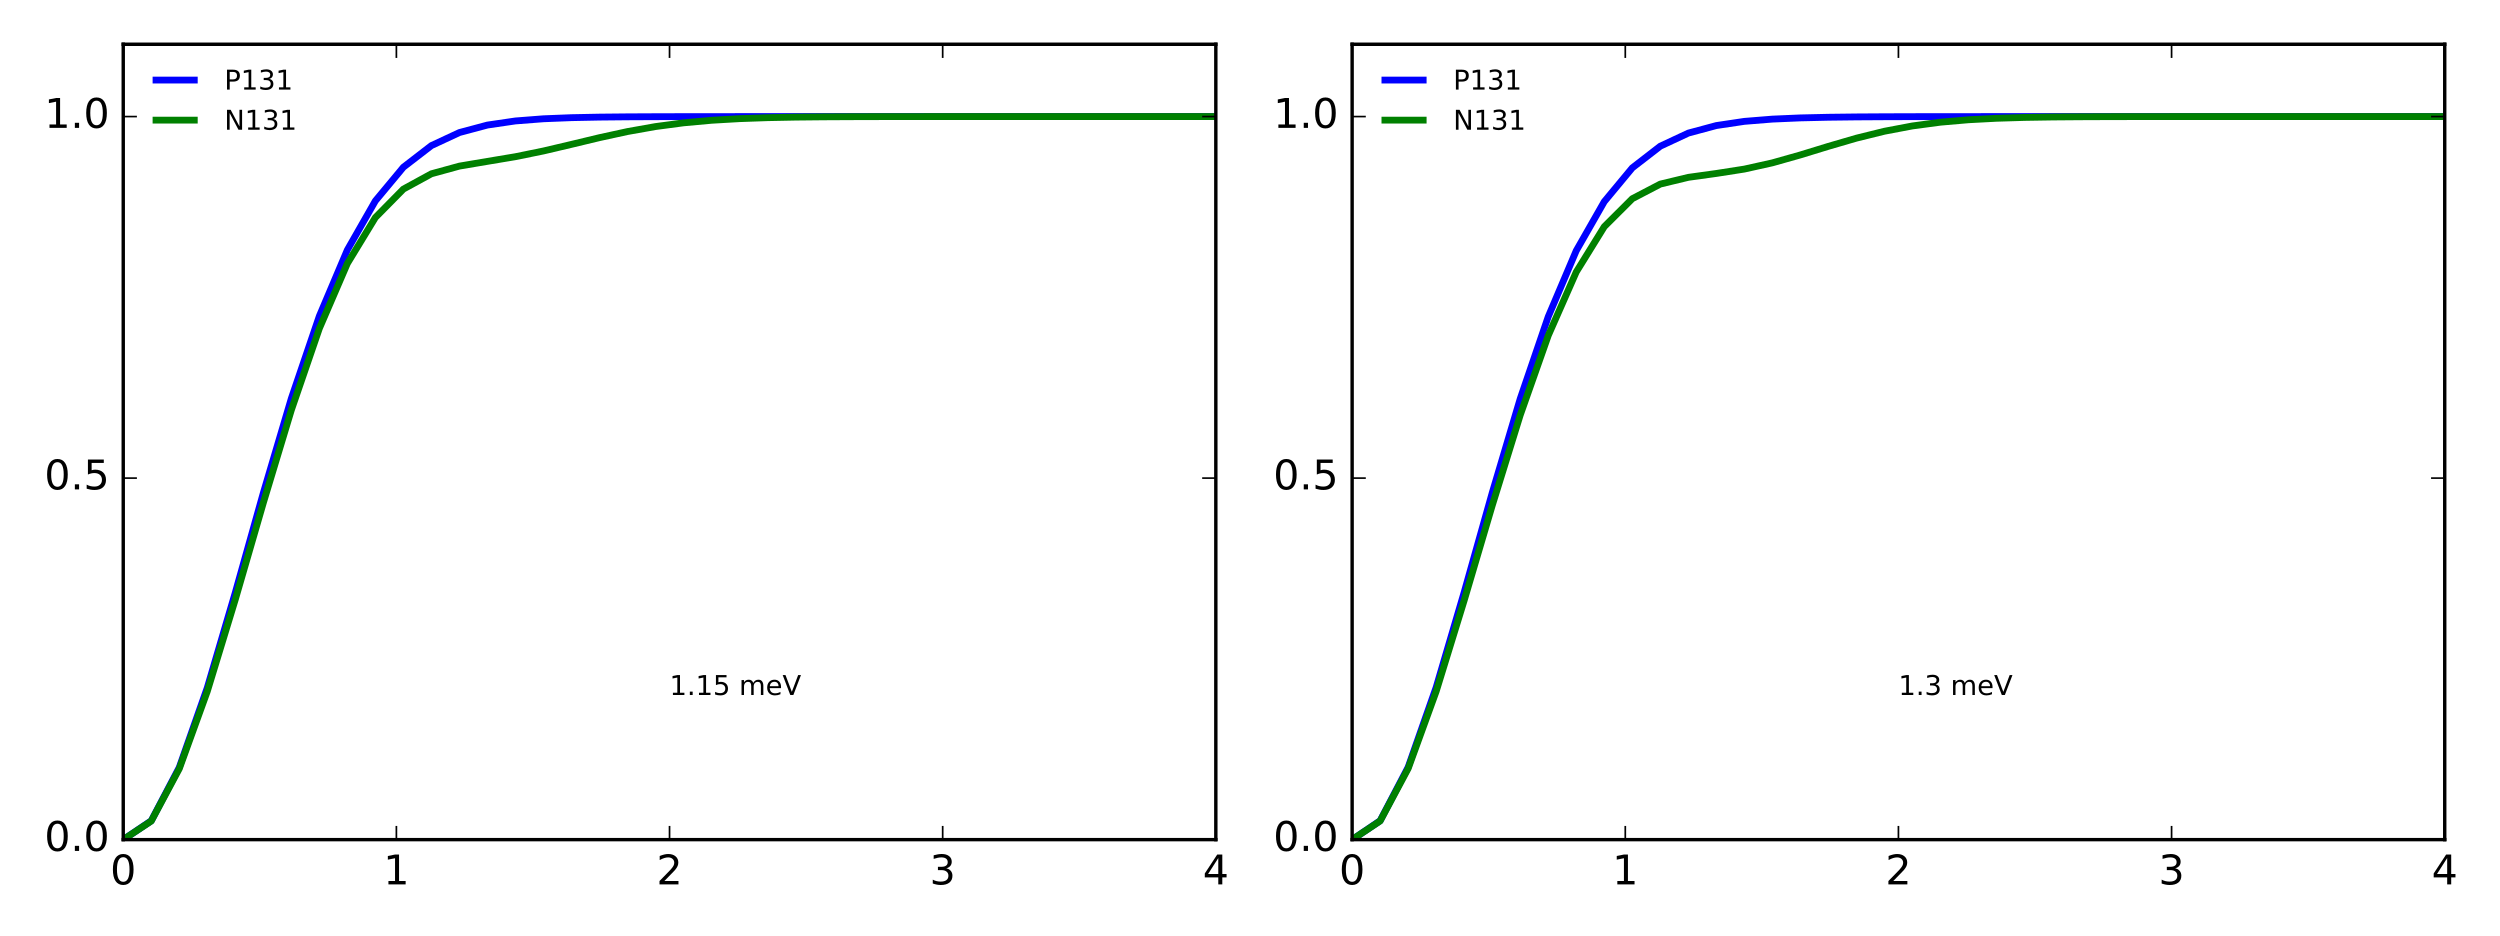 <?xml version="1.0" encoding="utf-8" standalone="no"?>
<!DOCTYPE svg PUBLIC "-//W3C//DTD SVG 1.1//EN"
  "http://www.w3.org/Graphics/SVG/1.1/DTD/svg11.dtd">
<!-- Created with matplotlib (http://matplotlib.org/) -->
<svg height="274pt" version="1.1" viewBox="0 0 732 274" width="732pt" xmlns="http://www.w3.org/2000/svg" xmlns:xlink="http://www.w3.org/1999/xlink">
 <defs>
  <style type="text/css">
*{stroke-linecap:butt;stroke-linejoin:round;stroke-miterlimit:100000;}
  </style>
 </defs>
 <g id="figure_1">
  <g id="patch_1">
   <path d="M 0 274.5 
L 732.6 274.5 
L 732.6 0 
L 0 0 
z
" style="fill:#ffffff;"/>
  </g>
  <g id="axes_1">
   <g id="patch_2">
    <path d="M 36.085 245.84 
L 355.995 245.84 
L 355.995 12.96 
L 36.085 12.96 
z
" style="fill:#ffffff;"/>
   </g>
   <g id="line2d_1">
    <path clip-path="url(#p8c7af189c6)" d="M 36.085 245.84 
L 44.288 240.328 
L 52.491 224.703 
L 60.693 201.377 
L 68.896 173.522 
L 77.099 144.356 
L 85.302 116.669 
L 93.505 92.545 
L 101.708 73.176 
L 109.91 58.819 
L 118.113 48.954 
L 126.316 42.627 
L 134.519 38.807 
L 142.722 36.616 
L 150.924 35.414 
L 159.127 34.778 
L 167.33 34.452 
L 175.533 34.288 
L 183.736 34.207 
L 191.939 34.168 
L 200.141 34.148 
L 208.344 34.139 
L 216.547 34.134 
L 224.75 34.132 
L 232.953 34.132 
L 241.156 34.131 
L 249.358 34.131 
L 257.561 34.131 
L 265.764 34.131 
L 273.967 34.131 
L 282.17 34.131 
L 290.372 34.131 
L 298.575 34.131 
L 306.778 34.131 
L 314.981 34.131 
L 323.184 34.131 
L 331.387 34.131 
L 339.589 34.131 
L 347.792 34.131 
L 355.995 34.131 
" style="fill:none;stroke:#0000ff;stroke-linecap:square;stroke-width:2.0;"/>
   </g>
   <g id="line2d_2">
    <path clip-path="url(#p8c7af189c6)" d="M 36.085 245.84 
L 44.288 240.397 
L 52.491 225.077 
L 60.693 202.425 
L 68.896 175.516 
L 77.099 147.229 
L 85.302 120.066 
L 93.505 96.17 
L 101.708 77.146 
L 109.91 63.686 
L 118.113 55.365 
L 126.316 50.884 
L 134.519 48.636 
L 142.722 47.25 
L 150.924 45.879 
L 159.127 44.204 
L 167.33 42.273 
L 175.533 40.303 
L 183.736 38.516 
L 191.939 37.056 
L 200.141 35.967 
L 208.344 35.218 
L 216.547 34.74 
L 224.75 34.454 
L 232.953 34.294 
L 241.156 34.209 
L 249.358 34.167 
L 257.561 34.146 
L 265.764 34.137 
L 273.967 34.133 
L 282.17 34.132 
L 290.372 34.131 
L 298.575 34.131 
L 306.778 34.131 
L 314.981 34.131 
L 323.184 34.131 
L 331.387 34.131 
L 339.589 34.131 
L 347.792 34.131 
L 355.995 34.131 
" style="fill:none;stroke:#008000;stroke-linecap:square;stroke-width:2.0;"/>
   </g>
   <g id="patch_3">
    <path d="M 36.085 12.96 
L 355.995 12.96 
" style="fill:none;stroke:#000000;stroke-linecap:square;stroke-linejoin:miter;"/>
   </g>
   <g id="patch_4">
    <path d="M 355.995 245.84 
L 355.995 12.96 
" style="fill:none;stroke:#000000;stroke-linecap:square;stroke-linejoin:miter;"/>
   </g>
   <g id="patch_5">
    <path d="M 36.085 245.84 
L 355.995 245.84 
" style="fill:none;stroke:#000000;stroke-linecap:square;stroke-linejoin:miter;"/>
   </g>
   <g id="patch_6">
    <path d="M 36.085 245.84 
L 36.085 12.96 
" style="fill:none;stroke:#000000;stroke-linecap:square;stroke-linejoin:miter;"/>
   </g>
   <g id="matplotlib.axis_1">
    <g id="xtick_1">
     <g id="line2d_3">
      <defs>
       <path d="M 0 0 
L 0 -4 
" id="me61e770b0d" style="stroke:#000000;stroke-width:0.5;"/>
      </defs>
      <g>
       <use style="stroke:#000000;stroke-width:0.5;" x="36.085" xlink:href="#me61e770b0d" y="245.84"/>
      </g>
     </g>
     <g id="line2d_4">
      <defs>
       <path d="M 0 0 
L 0 4 
" id="m60f00f3238" style="stroke:#000000;stroke-width:0.5;"/>
      </defs>
      <g>
       <use style="stroke:#000000;stroke-width:0.5;" x="36.085" xlink:href="#m60f00f3238" y="12.96"/>
      </g>
     </g>
     <g id="text_1">
      <!-- 0 -->
      <defs>
       <path d="M 31.781 66.406 
Q 24.172 66.406 20.328 58.906 
Q 16.5 51.422 16.5 36.375 
Q 16.5 21.391 20.328 13.891 
Q 24.172 6.391 31.781 6.391 
Q 39.453 6.391 43.281 13.891 
Q 47.125 21.391 47.125 36.375 
Q 47.125 51.422 43.281 58.906 
Q 39.453 66.406 31.781 66.406 
M 31.781 74.219 
Q 44.047 74.219 50.516 64.516 
Q 56.984 54.828 56.984 36.375 
Q 56.984 17.969 50.516 8.266 
Q 44.047 -1.422 31.781 -1.422 
Q 19.531 -1.422 13.062 8.266 
Q 6.594 17.969 6.594 36.375 
Q 6.594 54.828 13.062 64.516 
Q 19.531 74.219 31.781 74.219 
" id="BitstreamVeraSans-Roman-30"/>
      </defs>
      <g transform="translate(32.267 258.958)scale(0.12 -0.12)">
       <use xlink:href="#BitstreamVeraSans-Roman-30"/>
      </g>
     </g>
    </g>
    <g id="xtick_2">
     <g id="line2d_5">
      <g>
       <use style="stroke:#000000;stroke-width:0.5;" x="116.062" xlink:href="#me61e770b0d" y="245.84"/>
      </g>
     </g>
     <g id="line2d_6">
      <g>
       <use style="stroke:#000000;stroke-width:0.5;" x="116.062" xlink:href="#m60f00f3238" y="12.96"/>
      </g>
     </g>
     <g id="text_2">
      <!-- 1 -->
      <defs>
       <path d="M 12.406 8.297 
L 28.516 8.297 
L 28.516 63.922 
L 10.984 60.406 
L 10.984 69.391 
L 28.422 72.906 
L 38.281 72.906 
L 38.281 8.297 
L 54.391 8.297 
L 54.391 0 
L 12.406 0 
z
" id="BitstreamVeraSans-Roman-31"/>
      </defs>
      <g transform="translate(112.245 258.958)scale(0.12 -0.12)">
       <use xlink:href="#BitstreamVeraSans-Roman-31"/>
      </g>
     </g>
    </g>
    <g id="xtick_3">
     <g id="line2d_7">
      <g>
       <use style="stroke:#000000;stroke-width:0.5;" x="196.04" xlink:href="#me61e770b0d" y="245.84"/>
      </g>
     </g>
     <g id="line2d_8">
      <g>
       <use style="stroke:#000000;stroke-width:0.5;" x="196.04" xlink:href="#m60f00f3238" y="12.96"/>
      </g>
     </g>
     <g id="text_3">
      <!-- 2 -->
      <defs>
       <path d="M 19.188 8.297 
L 53.609 8.297 
L 53.609 0 
L 7.328 0 
L 7.328 8.297 
Q 12.938 14.109 22.625 23.891 
Q 32.328 33.688 34.812 36.531 
Q 39.547 41.844 41.422 45.531 
Q 43.312 49.219 43.312 52.781 
Q 43.312 58.594 39.234 62.25 
Q 35.156 65.922 28.609 65.922 
Q 23.969 65.922 18.812 64.312 
Q 13.672 62.703 7.812 59.422 
L 7.812 69.391 
Q 13.766 71.781 18.938 73 
Q 24.125 74.219 28.422 74.219 
Q 39.75 74.219 46.484 68.547 
Q 53.219 62.891 53.219 53.422 
Q 53.219 48.922 51.531 44.891 
Q 49.859 40.875 45.406 35.406 
Q 44.188 33.984 37.641 27.219 
Q 31.109 20.453 19.188 8.297 
" id="BitstreamVeraSans-Roman-32"/>
      </defs>
      <g transform="translate(192.223 258.958)scale(0.12 -0.12)">
       <use xlink:href="#BitstreamVeraSans-Roman-32"/>
      </g>
     </g>
    </g>
    <g id="xtick_4">
     <g id="line2d_9">
      <g>
       <use style="stroke:#000000;stroke-width:0.5;" x="276.017" xlink:href="#me61e770b0d" y="245.84"/>
      </g>
     </g>
     <g id="line2d_10">
      <g>
       <use style="stroke:#000000;stroke-width:0.5;" x="276.017" xlink:href="#m60f00f3238" y="12.96"/>
      </g>
     </g>
     <g id="text_4">
      <!-- 3 -->
      <defs>
       <path d="M 40.578 39.312 
Q 47.656 37.797 51.625 33 
Q 55.609 28.219 55.609 21.188 
Q 55.609 10.406 48.188 4.484 
Q 40.766 -1.422 27.094 -1.422 
Q 22.516 -1.422 17.656 -0.516 
Q 12.797 0.391 7.625 2.203 
L 7.625 11.719 
Q 11.719 9.328 16.594 8.109 
Q 21.484 6.891 26.812 6.891 
Q 36.078 6.891 40.938 10.547 
Q 45.797 14.203 45.797 21.188 
Q 45.797 27.641 41.281 31.266 
Q 36.766 34.906 28.719 34.906 
L 20.219 34.906 
L 20.219 43.016 
L 29.109 43.016 
Q 36.375 43.016 40.234 45.922 
Q 44.094 48.828 44.094 54.297 
Q 44.094 59.906 40.109 62.906 
Q 36.141 65.922 28.719 65.922 
Q 24.656 65.922 20.016 65.031 
Q 15.375 64.156 9.812 62.312 
L 9.812 71.094 
Q 15.438 72.656 20.344 73.438 
Q 25.25 74.219 29.594 74.219 
Q 40.828 74.219 47.359 69.109 
Q 53.906 64.016 53.906 55.328 
Q 53.906 49.266 50.438 45.094 
Q 46.969 40.922 40.578 39.312 
" id="BitstreamVeraSans-Roman-33"/>
      </defs>
      <g transform="translate(272.2 258.958)scale(0.12 -0.12)">
       <use xlink:href="#BitstreamVeraSans-Roman-33"/>
      </g>
     </g>
    </g>
    <g id="xtick_5">
     <g id="line2d_11">
      <g>
       <use style="stroke:#000000;stroke-width:0.5;" x="355.995" xlink:href="#me61e770b0d" y="245.84"/>
      </g>
     </g>
     <g id="line2d_12">
      <g>
       <use style="stroke:#000000;stroke-width:0.5;" x="355.995" xlink:href="#m60f00f3238" y="12.96"/>
      </g>
     </g>
     <g id="text_5">
      <!-- 4 -->
      <defs>
       <path d="M 37.797 64.312 
L 12.891 25.391 
L 37.797 25.391 
z
M 35.203 72.906 
L 47.609 72.906 
L 47.609 25.391 
L 58.016 25.391 
L 58.016 17.188 
L 47.609 17.188 
L 47.609 0 
L 37.797 0 
L 37.797 17.188 
L 4.891 17.188 
L 4.891 26.703 
z
" id="BitstreamVeraSans-Roman-34"/>
      </defs>
      <g transform="translate(352.178 258.958)scale(0.12 -0.12)">
       <use xlink:href="#BitstreamVeraSans-Roman-34"/>
      </g>
     </g>
    </g>
   </g>
   <g id="matplotlib.axis_2">
    <g id="ytick_1">
     <g id="line2d_13">
      <defs>
       <path d="M 0 0 
L 4 0 
" id="m60b949c5a0" style="stroke:#000000;stroke-width:0.5;"/>
      </defs>
      <g>
       <use style="stroke:#000000;stroke-width:0.5;" x="36.085" xlink:href="#m60b949c5a0" y="245.84"/>
      </g>
     </g>
     <g id="line2d_14">
      <defs>
       <path d="M 0 0 
L -4 0 
" id="mb56b72705e" style="stroke:#000000;stroke-width:0.5;"/>
      </defs>
      <g>
       <use style="stroke:#000000;stroke-width:0.5;" x="355.995" xlink:href="#mb56b72705e" y="245.84"/>
      </g>
     </g>
     <g id="text_6">
      <!-- 0.0 -->
      <defs>
       <path d="M 10.688 12.406 
L 21 12.406 
L 21 0 
L 10.688 0 
z
" id="BitstreamVeraSans-Roman-2e"/>
      </defs>
      <g transform="translate(13.001 249.151)scale(0.12 -0.12)">
       <use xlink:href="#BitstreamVeraSans-Roman-30"/>
       <use x="63.623" xlink:href="#BitstreamVeraSans-Roman-2e"/>
       <use x="95.41" xlink:href="#BitstreamVeraSans-Roman-30"/>
      </g>
     </g>
    </g>
    <g id="ytick_2">
     <g id="line2d_15">
      <g>
       <use style="stroke:#000000;stroke-width:0.5;" x="36.085" xlink:href="#m60b949c5a0" y="139.985"/>
      </g>
     </g>
     <g id="line2d_16">
      <g>
       <use style="stroke:#000000;stroke-width:0.5;" x="355.995" xlink:href="#mb56b72705e" y="139.985"/>
      </g>
     </g>
     <g id="text_7">
      <!-- 0.5 -->
      <defs>
       <path d="M 10.797 72.906 
L 49.516 72.906 
L 49.516 64.594 
L 19.828 64.594 
L 19.828 46.734 
Q 21.969 47.469 24.109 47.828 
Q 26.266 48.188 28.422 48.188 
Q 40.625 48.188 47.75 41.5 
Q 54.891 34.812 54.891 23.391 
Q 54.891 11.625 47.562 5.094 
Q 40.234 -1.422 26.906 -1.422 
Q 22.312 -1.422 17.547 -0.641 
Q 12.797 0.141 7.719 1.703 
L 7.719 11.625 
Q 12.109 9.234 16.797 8.062 
Q 21.484 6.891 26.703 6.891 
Q 35.156 6.891 40.078 11.328 
Q 45.016 15.766 45.016 23.391 
Q 45.016 31 40.078 35.438 
Q 35.156 39.891 26.703 39.891 
Q 22.75 39.891 18.812 39.016 
Q 14.891 38.141 10.797 36.281 
z
" id="BitstreamVeraSans-Roman-35"/>
      </defs>
      <g transform="translate(13.001 143.297)scale(0.12 -0.12)">
       <use xlink:href="#BitstreamVeraSans-Roman-30"/>
       <use x="63.623" xlink:href="#BitstreamVeraSans-Roman-2e"/>
       <use x="95.41" xlink:href="#BitstreamVeraSans-Roman-35"/>
      </g>
     </g>
    </g>
    <g id="ytick_3">
     <g id="line2d_17">
      <g>
       <use style="stroke:#000000;stroke-width:0.5;" x="36.085" xlink:href="#m60b949c5a0" y="34.131"/>
      </g>
     </g>
     <g id="line2d_18">
      <g>
       <use style="stroke:#000000;stroke-width:0.5;" x="355.995" xlink:href="#mb56b72705e" y="34.131"/>
      </g>
     </g>
     <g id="text_8">
      <!-- 1.0 -->
      <g transform="translate(13.001 37.442)scale(0.12 -0.12)">
       <use xlink:href="#BitstreamVeraSans-Roman-31"/>
       <use x="63.623" xlink:href="#BitstreamVeraSans-Roman-2e"/>
       <use x="95.41" xlink:href="#BitstreamVeraSans-Roman-30"/>
      </g>
     </g>
    </g>
   </g>
   <g id="text_9">
    <!-- 1.15 meV -->
    <defs>
     <path d="M 56.203 29.594 
L 56.203 25.203 
L 14.891 25.203 
Q 15.484 15.922 20.484 11.062 
Q 25.484 6.203 34.422 6.203 
Q 39.594 6.203 44.453 7.469 
Q 49.312 8.734 54.109 11.281 
L 54.109 2.781 
Q 49.266 0.734 44.188 -0.344 
Q 39.109 -1.422 33.891 -1.422 
Q 20.797 -1.422 13.156 6.188 
Q 5.516 13.812 5.516 26.812 
Q 5.516 40.234 12.766 48.109 
Q 20.016 56 32.328 56 
Q 43.359 56 49.781 48.891 
Q 56.203 41.797 56.203 29.594 
M 47.219 32.234 
Q 47.125 39.594 43.094 43.984 
Q 39.062 48.391 32.422 48.391 
Q 24.906 48.391 20.391 44.141 
Q 15.875 39.891 15.188 32.172 
z
" id="BitstreamVeraSans-Roman-65"/>
     <path id="BitstreamVeraSans-Roman-20"/>
     <path d="M 28.609 0 
L 0.781 72.906 
L 11.078 72.906 
L 34.188 11.531 
L 57.328 72.906 
L 67.578 72.906 
L 39.797 0 
z
" id="BitstreamVeraSans-Roman-56"/>
     <path d="M 52 44.188 
Q 55.375 50.25 60.062 53.125 
Q 64.75 56 71.094 56 
Q 79.641 56 84.281 50.016 
Q 88.922 44.047 88.922 33.016 
L 88.922 0 
L 79.891 0 
L 79.891 32.719 
Q 79.891 40.578 77.094 44.375 
Q 74.312 48.188 68.609 48.188 
Q 61.625 48.188 57.562 43.547 
Q 53.516 38.922 53.516 30.906 
L 53.516 0 
L 44.484 0 
L 44.484 32.719 
Q 44.484 40.625 41.703 44.406 
Q 38.922 48.188 33.109 48.188 
Q 26.219 48.188 22.156 43.531 
Q 18.109 38.875 18.109 30.906 
L 18.109 0 
L 9.078 0 
L 9.078 54.688 
L 18.109 54.688 
L 18.109 46.188 
Q 21.188 51.219 25.484 53.609 
Q 29.781 56 35.688 56 
Q 41.656 56 45.828 52.969 
Q 50 49.953 52 44.188 
" id="BitstreamVeraSans-Roman-6d"/>
    </defs>
    <g transform="translate(196.04 203.498)scale(0.08 -0.08)">
     <use xlink:href="#BitstreamVeraSans-Roman-31"/>
     <use x="63.623" xlink:href="#BitstreamVeraSans-Roman-2e"/>
     <use x="95.41" xlink:href="#BitstreamVeraSans-Roman-31"/>
     <use x="159.033" xlink:href="#BitstreamVeraSans-Roman-35"/>
     <use x="222.656" xlink:href="#BitstreamVeraSans-Roman-20"/>
     <use x="254.443" xlink:href="#BitstreamVeraSans-Roman-6d"/>
     <use x="351.855" xlink:href="#BitstreamVeraSans-Roman-65"/>
     <use x="413.379" xlink:href="#BitstreamVeraSans-Roman-56"/>
    </g>
   </g>
   <g id="legend_1">
    <g id="line2d_19">
     <path d="M 45.685 23.439 
L 56.885 23.439 
" style="fill:none;stroke:#0000ff;stroke-linecap:square;stroke-width:2.0;"/>
    </g>
    <g id="line2d_20"/>
    <g id="text_10">
     <!-- P131 -->
     <defs>
      <path d="M 19.672 64.797 
L 19.672 37.406 
L 32.078 37.406 
Q 38.969 37.406 42.719 40.969 
Q 46.484 44.531 46.484 51.125 
Q 46.484 57.672 42.719 61.234 
Q 38.969 64.797 32.078 64.797 
z
M 9.812 72.906 
L 32.078 72.906 
Q 44.344 72.906 50.609 67.359 
Q 56.891 61.812 56.891 51.125 
Q 56.891 40.328 50.609 34.812 
Q 44.344 29.297 32.078 29.297 
L 19.672 29.297 
L 19.672 0 
L 9.812 0 
z
" id="BitstreamVeraSans-Roman-50"/>
     </defs>
     <g transform="translate(65.685 26.239)scale(0.08 -0.08)">
      <use xlink:href="#BitstreamVeraSans-Roman-50"/>
      <use x="60.303" xlink:href="#BitstreamVeraSans-Roman-31"/>
      <use x="123.926" xlink:href="#BitstreamVeraSans-Roman-33"/>
      <use x="187.549" xlink:href="#BitstreamVeraSans-Roman-31"/>
     </g>
    </g>
    <g id="line2d_21">
     <path d="M 45.685 35.181 
L 56.885 35.181 
" style="fill:none;stroke:#008000;stroke-linecap:square;stroke-width:2.0;"/>
    </g>
    <g id="line2d_22"/>
    <g id="text_11">
     <!-- N131 -->
     <defs>
      <path d="M 9.812 72.906 
L 23.094 72.906 
L 55.422 11.922 
L 55.422 72.906 
L 64.984 72.906 
L 64.984 0 
L 51.703 0 
L 19.391 60.984 
L 19.391 0 
L 9.812 0 
z
" id="BitstreamVeraSans-Roman-4e"/>
     </defs>
     <g transform="translate(65.685 37.981)scale(0.08 -0.08)">
      <use xlink:href="#BitstreamVeraSans-Roman-4e"/>
      <use x="74.805" xlink:href="#BitstreamVeraSans-Roman-31"/>
      <use x="138.428" xlink:href="#BitstreamVeraSans-Roman-33"/>
      <use x="202.051" xlink:href="#BitstreamVeraSans-Roman-31"/>
     </g>
    </g>
   </g>
  </g>
  <g id="axes_2">
   <g id="patch_7">
    <path d="M 395.905 245.84 
L 715.815 245.84 
L 715.815 12.96 
L 395.905 12.96 
z
" style="fill:#ffffff;"/>
   </g>
   <g id="line2d_23">
    <path clip-path="url(#pbe99c691e6)" d="M 395.905 245.84 
L 404.108 240.304 
L 412.311 224.623 
L 420.513 201.248 
L 428.716 173.399 
L 436.919 144.314 
L 445.122 116.748 
L 453.325 92.726 
L 461.528 73.401 
L 469.73 59.038 
L 477.933 49.149 
L 486.136 42.802 
L 494.339 38.969 
L 502.542 36.763 
L 510.744 35.538 
L 518.947 34.875 
L 527.15 34.521 
L 535.353 34.333 
L 543.556 34.234 
L 551.759 34.183 
L 559.961 34.156 
L 568.164 34.143 
L 576.367 34.136 
L 584.57 34.133 
L 592.773 34.132 
L 600.976 34.131 
L 609.178 34.131 
L 617.381 34.131 
L 625.584 34.131 
L 633.787 34.131 
L 641.99 34.131 
L 650.192 34.131 
L 658.395 34.131 
L 666.598 34.131 
L 674.801 34.131 
L 683.004 34.131 
L 691.207 34.131 
L 699.409 34.131 
L 707.612 34.131 
L 715.815 34.131 
" style="fill:none;stroke:#0000ff;stroke-linecap:square;stroke-width:2.0;"/>
   </g>
   <g id="line2d_24">
    <path clip-path="url(#pbe99c691e6)" d="M 395.905 245.84 
L 404.108 240.373 
L 412.311 225.019 
L 420.513 202.422 
L 428.716 175.78 
L 436.919 148.017 
L 445.122 121.529 
L 453.325 98.253 
L 461.528 79.632 
L 469.73 66.369 
L 477.933 58.181 
L 486.136 53.9 
L 494.339 51.926 
L 502.542 50.788 
L 510.744 49.508 
L 518.947 47.683 
L 527.15 45.365 
L 535.353 42.847 
L 543.556 40.455 
L 551.759 38.429 
L 559.961 36.874 
L 568.164 35.779 
L 576.367 35.066 
L 584.57 34.633 
L 592.773 34.386 
L 600.976 34.254 
L 609.178 34.188 
L 617.381 34.156 
L 625.584 34.141 
L 633.787 34.135 
L 641.99 34.133 
L 650.192 34.131 
L 658.395 34.131 
L 666.598 34.131 
L 674.801 34.131 
L 683.004 34.131 
L 691.207 34.131 
L 699.409 34.131 
L 707.612 34.131 
L 715.815 34.131 
" style="fill:none;stroke:#008000;stroke-linecap:square;stroke-width:2.0;"/>
   </g>
   <g id="patch_8">
    <path d="M 395.905 12.96 
L 715.815 12.96 
" style="fill:none;stroke:#000000;stroke-linecap:square;stroke-linejoin:miter;"/>
   </g>
   <g id="patch_9">
    <path d="M 715.815 245.84 
L 715.815 12.96 
" style="fill:none;stroke:#000000;stroke-linecap:square;stroke-linejoin:miter;"/>
   </g>
   <g id="patch_10">
    <path d="M 395.905 245.84 
L 715.815 245.84 
" style="fill:none;stroke:#000000;stroke-linecap:square;stroke-linejoin:miter;"/>
   </g>
   <g id="patch_11">
    <path d="M 395.905 245.84 
L 395.905 12.96 
" style="fill:none;stroke:#000000;stroke-linecap:square;stroke-linejoin:miter;"/>
   </g>
   <g id="matplotlib.axis_3">
    <g id="xtick_6">
     <g id="line2d_25">
      <g>
       <use style="stroke:#000000;stroke-width:0.5;" x="395.905" xlink:href="#me61e770b0d" y="245.84"/>
      </g>
     </g>
     <g id="line2d_26">
      <g>
       <use style="stroke:#000000;stroke-width:0.5;" x="395.905" xlink:href="#m60f00f3238" y="12.96"/>
      </g>
     </g>
     <g id="text_12">
      <!-- 0 -->
      <g transform="translate(392.088 258.958)scale(0.12 -0.12)">
       <use xlink:href="#BitstreamVeraSans-Roman-30"/>
      </g>
     </g>
    </g>
    <g id="xtick_7">
     <g id="line2d_27">
      <g>
       <use style="stroke:#000000;stroke-width:0.5;" x="475.883" xlink:href="#me61e770b0d" y="245.84"/>
      </g>
     </g>
     <g id="line2d_28">
      <g>
       <use style="stroke:#000000;stroke-width:0.5;" x="475.883" xlink:href="#m60f00f3238" y="12.96"/>
      </g>
     </g>
     <g id="text_13">
      <!-- 1 -->
      <g transform="translate(472.065 258.958)scale(0.12 -0.12)">
       <use xlink:href="#BitstreamVeraSans-Roman-31"/>
      </g>
     </g>
    </g>
    <g id="xtick_8">
     <g id="line2d_29">
      <g>
       <use style="stroke:#000000;stroke-width:0.5;" x="555.86" xlink:href="#me61e770b0d" y="245.84"/>
      </g>
     </g>
     <g id="line2d_30">
      <g>
       <use style="stroke:#000000;stroke-width:0.5;" x="555.86" xlink:href="#m60f00f3238" y="12.96"/>
      </g>
     </g>
     <g id="text_14">
      <!-- 2 -->
      <g transform="translate(552.043 258.958)scale(0.12 -0.12)">
       <use xlink:href="#BitstreamVeraSans-Roman-32"/>
      </g>
     </g>
    </g>
    <g id="xtick_9">
     <g id="line2d_31">
      <g>
       <use style="stroke:#000000;stroke-width:0.5;" x="635.838" xlink:href="#me61e770b0d" y="245.84"/>
      </g>
     </g>
     <g id="line2d_32">
      <g>
       <use style="stroke:#000000;stroke-width:0.5;" x="635.838" xlink:href="#m60f00f3238" y="12.96"/>
      </g>
     </g>
     <g id="text_15">
      <!-- 3 -->
      <g transform="translate(632.02 258.958)scale(0.12 -0.12)">
       <use xlink:href="#BitstreamVeraSans-Roman-33"/>
      </g>
     </g>
    </g>
    <g id="xtick_10">
     <g id="line2d_33">
      <g>
       <use style="stroke:#000000;stroke-width:0.5;" x="715.815" xlink:href="#me61e770b0d" y="245.84"/>
      </g>
     </g>
     <g id="line2d_34">
      <g>
       <use style="stroke:#000000;stroke-width:0.5;" x="715.815" xlink:href="#m60f00f3238" y="12.96"/>
      </g>
     </g>
     <g id="text_16">
      <!-- 4 -->
      <g transform="translate(711.998 258.958)scale(0.12 -0.12)">
       <use xlink:href="#BitstreamVeraSans-Roman-34"/>
      </g>
     </g>
    </g>
   </g>
   <g id="matplotlib.axis_4">
    <g id="ytick_4">
     <g id="line2d_35">
      <g>
       <use style="stroke:#000000;stroke-width:0.5;" x="395.905" xlink:href="#m60b949c5a0" y="245.84"/>
      </g>
     </g>
     <g id="line2d_36">
      <g>
       <use style="stroke:#000000;stroke-width:0.5;" x="715.815" xlink:href="#mb56b72705e" y="245.84"/>
      </g>
     </g>
     <g id="text_17">
      <!-- 0.0 -->
      <g transform="translate(372.821 249.151)scale(0.12 -0.12)">
       <use xlink:href="#BitstreamVeraSans-Roman-30"/>
       <use x="63.623" xlink:href="#BitstreamVeraSans-Roman-2e"/>
       <use x="95.41" xlink:href="#BitstreamVeraSans-Roman-30"/>
      </g>
     </g>
    </g>
    <g id="ytick_5">
     <g id="line2d_37">
      <g>
       <use style="stroke:#000000;stroke-width:0.5;" x="395.905" xlink:href="#m60b949c5a0" y="139.985"/>
      </g>
     </g>
     <g id="line2d_38">
      <g>
       <use style="stroke:#000000;stroke-width:0.5;" x="715.815" xlink:href="#mb56b72705e" y="139.985"/>
      </g>
     </g>
     <g id="text_18">
      <!-- 0.5 -->
      <g transform="translate(372.821 143.297)scale(0.12 -0.12)">
       <use xlink:href="#BitstreamVeraSans-Roman-30"/>
       <use x="63.623" xlink:href="#BitstreamVeraSans-Roman-2e"/>
       <use x="95.41" xlink:href="#BitstreamVeraSans-Roman-35"/>
      </g>
     </g>
    </g>
    <g id="ytick_6">
     <g id="line2d_39">
      <g>
       <use style="stroke:#000000;stroke-width:0.5;" x="395.905" xlink:href="#m60b949c5a0" y="34.131"/>
      </g>
     </g>
     <g id="line2d_40">
      <g>
       <use style="stroke:#000000;stroke-width:0.5;" x="715.815" xlink:href="#mb56b72705e" y="34.131"/>
      </g>
     </g>
     <g id="text_19">
      <!-- 1.0 -->
      <g transform="translate(372.821 37.442)scale(0.12 -0.12)">
       <use xlink:href="#BitstreamVeraSans-Roman-31"/>
       <use x="63.623" xlink:href="#BitstreamVeraSans-Roman-2e"/>
       <use x="95.41" xlink:href="#BitstreamVeraSans-Roman-30"/>
      </g>
     </g>
    </g>
   </g>
   <g id="text_20">
    <!-- 1.3 meV -->
    <g transform="translate(555.86 203.498)scale(0.08 -0.08)">
     <use xlink:href="#BitstreamVeraSans-Roman-31"/>
     <use x="63.623" xlink:href="#BitstreamVeraSans-Roman-2e"/>
     <use x="95.41" xlink:href="#BitstreamVeraSans-Roman-33"/>
     <use x="159.033" xlink:href="#BitstreamVeraSans-Roman-20"/>
     <use x="190.82" xlink:href="#BitstreamVeraSans-Roman-6d"/>
     <use x="288.232" xlink:href="#BitstreamVeraSans-Roman-65"/>
     <use x="349.756" xlink:href="#BitstreamVeraSans-Roman-56"/>
    </g>
   </g>
   <g id="legend_2">
    <g id="line2d_41">
     <path d="M 405.505 23.439 
L 416.705 23.439 
" style="fill:none;stroke:#0000ff;stroke-linecap:square;stroke-width:2.0;"/>
    </g>
    <g id="line2d_42"/>
    <g id="text_21">
     <!-- P131 -->
     <g transform="translate(425.505 26.239)scale(0.08 -0.08)">
      <use xlink:href="#BitstreamVeraSans-Roman-50"/>
      <use x="60.303" xlink:href="#BitstreamVeraSans-Roman-31"/>
      <use x="123.926" xlink:href="#BitstreamVeraSans-Roman-33"/>
      <use x="187.549" xlink:href="#BitstreamVeraSans-Roman-31"/>
     </g>
    </g>
    <g id="line2d_43">
     <path d="M 405.505 35.181 
L 416.705 35.181 
" style="fill:none;stroke:#008000;stroke-linecap:square;stroke-width:2.0;"/>
    </g>
    <g id="line2d_44"/>
    <g id="text_22">
     <!-- N131 -->
     <g transform="translate(425.505 37.981)scale(0.08 -0.08)">
      <use xlink:href="#BitstreamVeraSans-Roman-4e"/>
      <use x="74.805" xlink:href="#BitstreamVeraSans-Roman-31"/>
      <use x="138.428" xlink:href="#BitstreamVeraSans-Roman-33"/>
      <use x="202.051" xlink:href="#BitstreamVeraSans-Roman-31"/>
     </g>
    </g>
   </g>
  </g>
 </g>
 <defs>
  <clipPath id="p8c7af189c6">
   <rect height="232.88" width="319.91" x="36.085" y="12.96"/>
  </clipPath>
  <clipPath id="pbe99c691e6">
   <rect height="232.88" width="319.91" x="395.905" y="12.96"/>
  </clipPath>
 </defs>
</svg>

